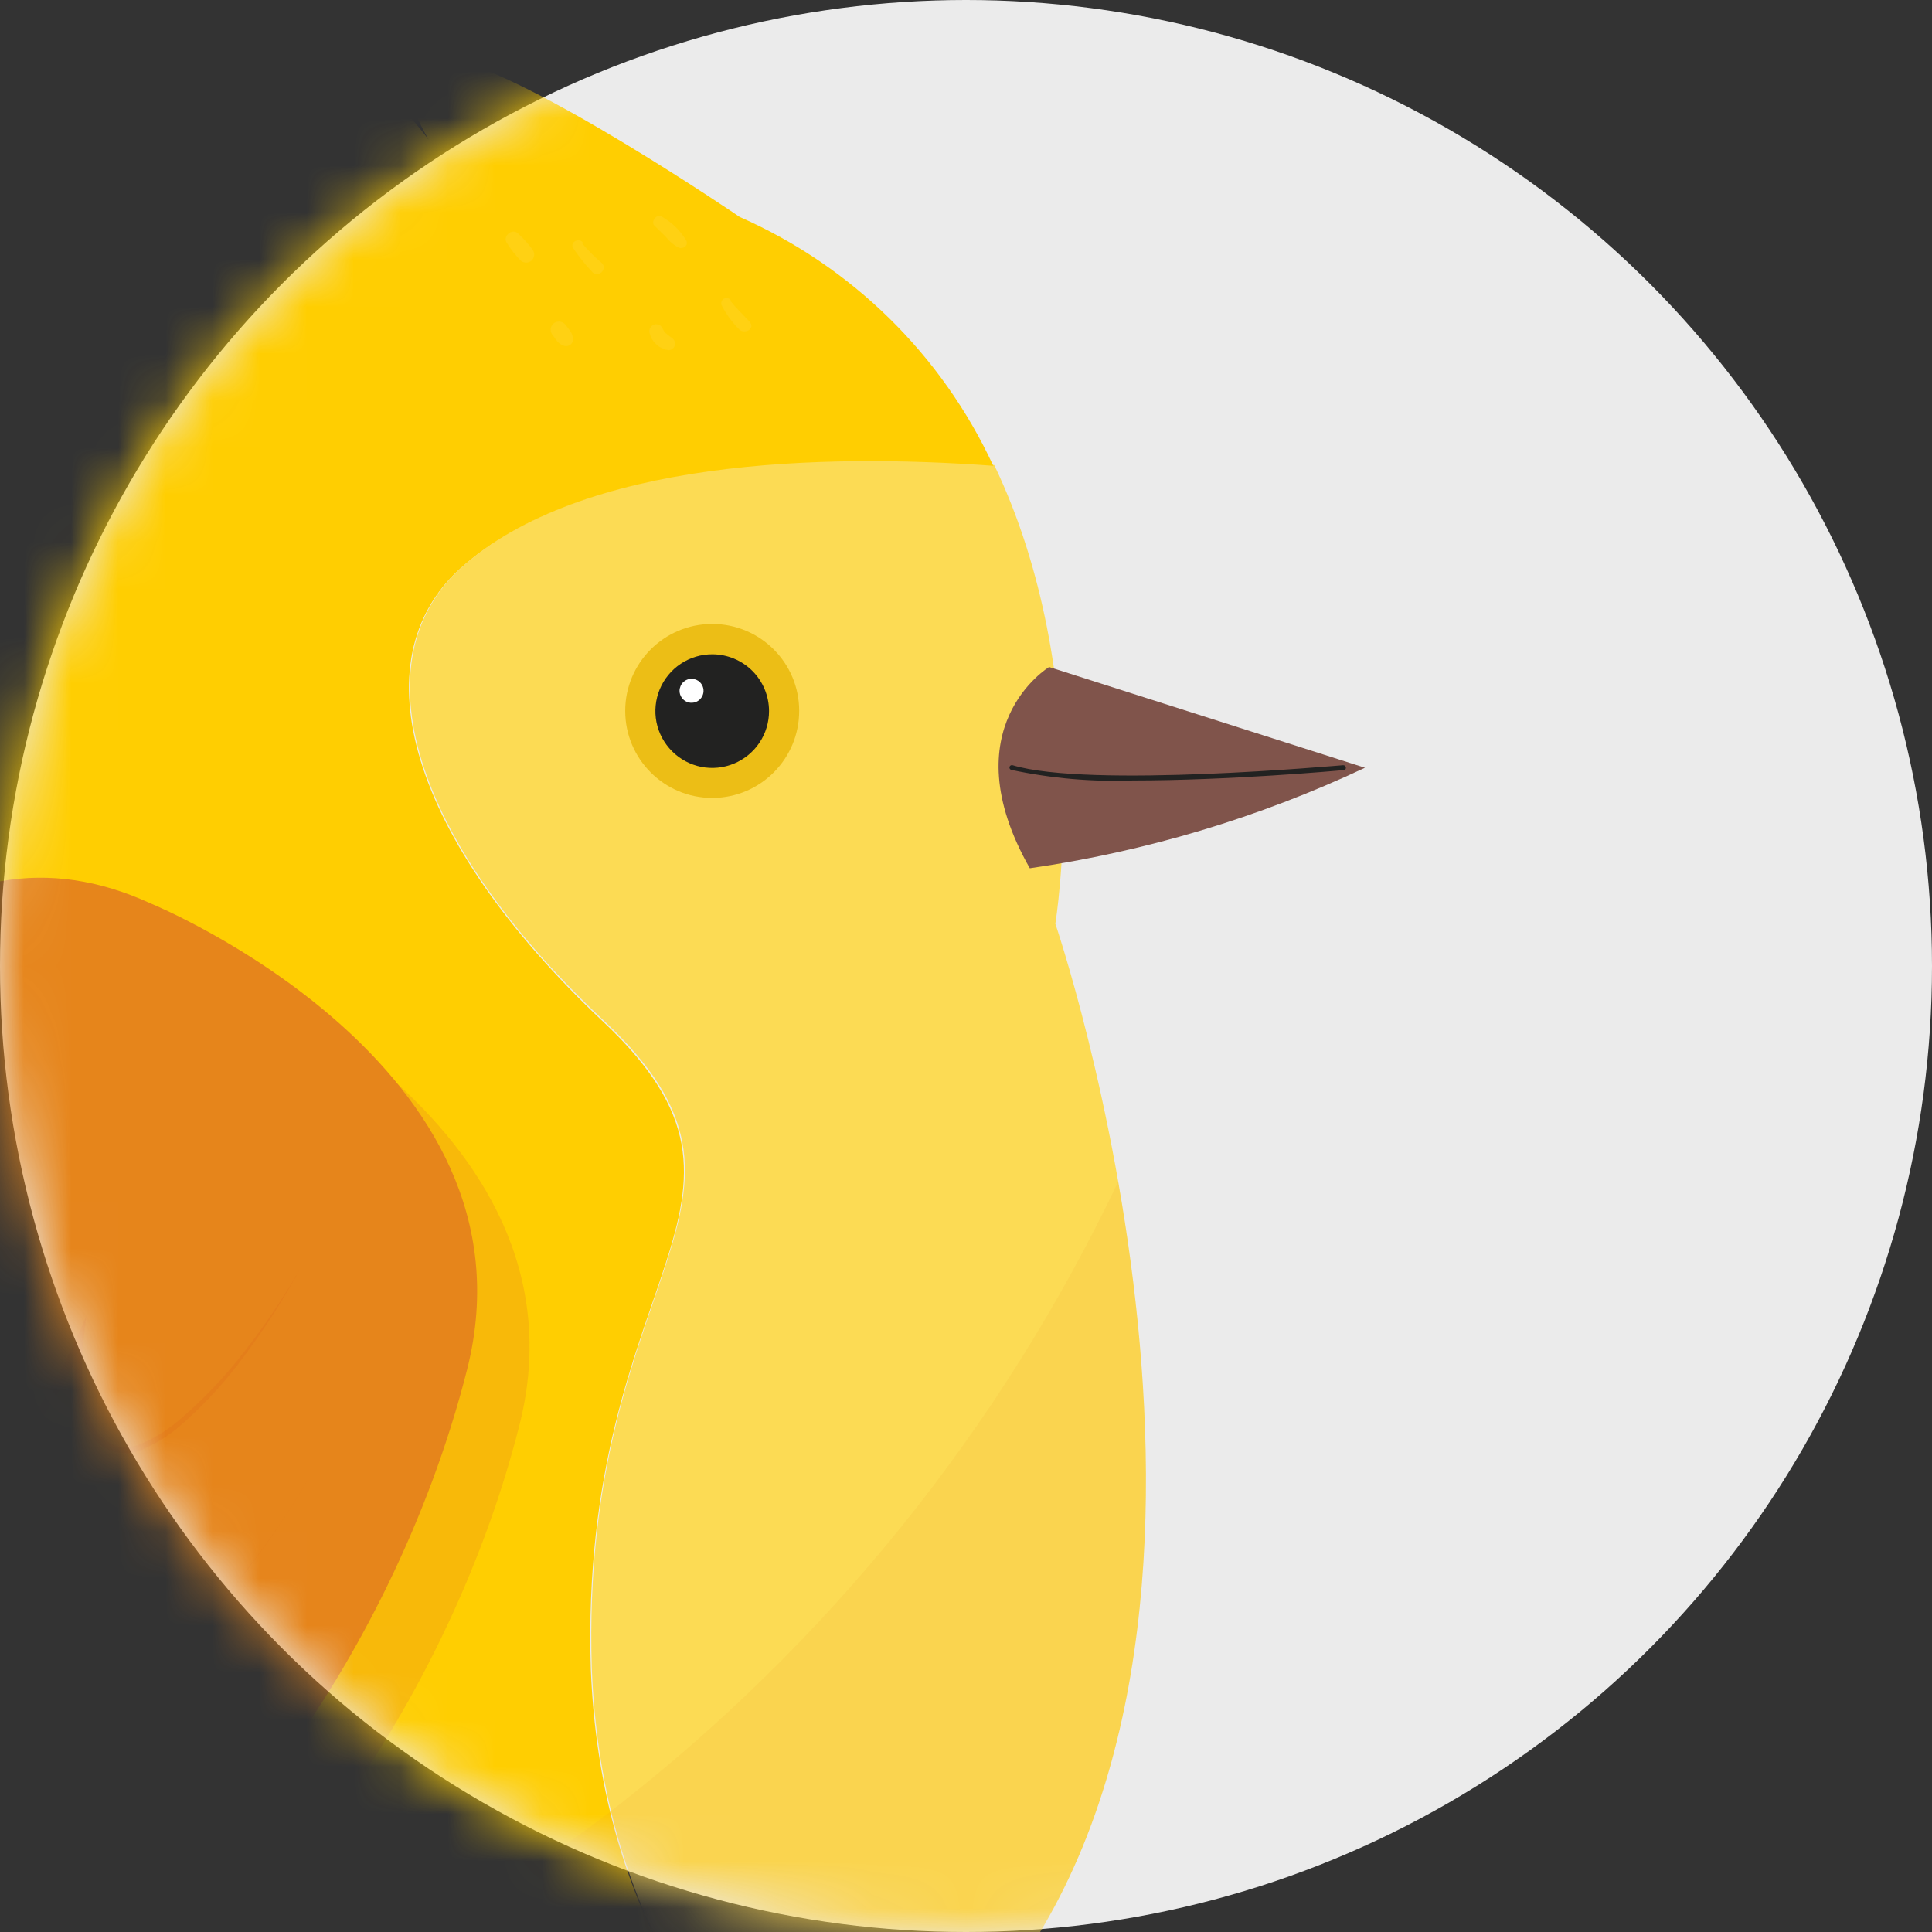 <svg width="41" height="41" viewBox="0 0 41 41" fill="none" xmlns="http://www.w3.org/2000/svg">
<rect x="0" y="0" width="41" height="41" fill="#333333" stroke="none"/>
<circle cx="20.5" cy="20.5" r="20.5" fill="#EBEBEB"/>
<mask id="mask0_80_259" style="mask-type:alpha" maskUnits="userSpaceOnUse" x="0" y="0" width="41" height="41">
<circle cx="20.5" cy="20.5" r="20.5" fill="#BBBBBB"/>
</mask>
<g mask="url(#mask0_80_259)">
<g clip-path="url(#clip0_80_259)">
<path d="M12.559 35.408C12.296 26.966 16.944 25.526 12.821 21.666C8.699 17.806 7.628 13.995 9.79 12.047C12.374 9.717 17.514 9.606 21.099 9.869C23.261 14.381 22.396 19.603 22.396 19.603C22.396 19.603 27.495 34.555 21.087 42.407C20.023 43.613 18.824 44.694 17.514 45.627C14.987 43.576 12.752 40.343 12.559 35.408Z" fill="#FCDB54"/>
<path d="M-6.397 31.544C-5.023 24.804 -0.769 18.524 -0.769 18.524C-1.252 16.659 -1.325 14.71 -0.982 12.814C0.002 7.407 4.531 4.54 4.531 4.54C4.531 4.54 2.763 2.526 3.748 2.132C4.732 1.738 6.619 3.605 6.619 3.605C6.619 3.605 4.757 1.103 6.18 1.004C7.604 0.906 9.097 2.965 9.097 2.965C9.097 2.965 7.866 0.951 9.536 1.246C11.205 1.541 15.701 4.606 15.701 4.606C18.076 5.652 19.988 7.53 21.079 9.885C17.494 9.623 12.354 9.733 9.769 12.063C7.608 14.012 8.678 17.806 12.801 21.683C16.924 25.559 12.276 26.983 12.538 35.425C12.731 40.347 14.967 43.572 17.494 45.643C6.578 53.343 -6.024 44.712 -6.024 44.712C-6.024 44.712 -7.771 38.284 -6.397 31.544Z" fill="#FFCE01"/>
<path opacity="0.08" d="M23.729 25.079C24.619 30.149 25.005 37.603 21.087 42.407C20.023 43.613 18.824 44.693 17.514 45.627C15.243 43.798 13.645 41.265 12.973 38.428C17.557 34.885 21.242 30.312 23.729 25.079Z" fill="#E6851B"/>
<path opacity="0.08" d="M12.973 38.428C13.645 41.265 15.243 43.798 17.514 45.627C7.025 53.01 -5.019 45.348 -5.946 44.736C-4.428 44.668 -2.909 44.542 -1.388 44.359C3.842 43.698 8.8 41.65 12.973 38.428Z" fill="#E6851B"/>
<path opacity="0.3" d="M4.318 20.35C4.318 20.35 12.661 23.762 11.025 30.236C9.388 36.709 4.872 41.972 3.095 41.828C1.319 41.684 1.738 38.423 1.738 38.423C1.738 38.423 -0.506 43.756 -3.046 42.821C-5.585 41.886 -3.796 37.943 -3.796 37.943C-3.796 37.943 -6.196 44.24 -9.428 43.686C-12.661 43.133 -11.68 36.303 -7.673 29.181C-3.665 22.06 -0.113 18.311 4.318 20.35Z" fill="#E6851B"/>
<path d="M3.206 19.176C3.206 19.176 11.55 22.593 9.913 29.062C8.276 35.532 3.76 40.803 1.98 40.659C0.199 40.516 0.622 37.25 0.622 37.25C0.622 37.25 -1.622 42.583 -4.161 41.648C-6.7 40.712 -4.912 36.774 -4.912 36.774C-4.912 36.774 -7.312 43.067 -10.544 42.517C-13.777 41.968 -12.792 35.134 -8.788 28.016C-4.785 20.899 -1.224 17.142 3.206 19.176Z" fill="#E6851B"/>
<g opacity="0.31">
<path opacity="0.31" d="M6.59 31.306C6.177 32.02 5.716 32.705 5.212 33.357C4.715 34.011 4.15 34.611 3.526 35.146C3.22 35.415 2.87 35.63 2.492 35.782C2.309 35.848 2.109 35.855 1.922 35.8C1.734 35.746 1.569 35.633 1.45 35.478C1.22 35.148 1.087 34.76 1.065 34.358C1.021 33.949 1.021 33.537 1.065 33.128L1.114 32.672L0.929 33.083C0.585 33.855 0.159 34.588 -0.342 35.269C-0.593 35.605 -0.882 35.911 -1.204 36.18C-1.512 36.452 -1.895 36.624 -2.303 36.676C-2.503 36.684 -2.703 36.651 -2.89 36.581C-3.077 36.51 -3.249 36.403 -3.394 36.266C-3.68 35.978 -3.852 35.596 -3.878 35.191C-3.917 34.355 -3.758 33.522 -3.415 32.758L-3.587 32.685C-4.046 33.868 -4.683 34.974 -5.474 35.966C-5.866 36.463 -6.363 36.867 -6.93 37.148C-7.214 37.275 -7.522 37.337 -7.833 37.328C-8.141 37.312 -8.441 37.218 -8.702 37.053C-9.179 36.643 -9.474 36.06 -9.523 35.433C-9.605 34.801 -9.605 34.161 -9.523 33.53C-9.357 32.26 -9.052 31.012 -8.612 29.809C-9.078 31 -9.413 32.238 -9.609 33.501C-9.71 34.14 -9.721 34.791 -9.642 35.433C-9.617 35.761 -9.527 36.08 -9.378 36.373C-9.229 36.666 -9.023 36.927 -8.772 37.139C-8.491 37.322 -8.167 37.428 -7.833 37.447C-7.502 37.459 -7.172 37.395 -6.869 37.263C-6.277 36.971 -5.758 36.55 -5.351 36.032C-4.537 35.026 -3.883 33.901 -3.411 32.697L-3.583 32.627C-3.948 33.419 -4.117 34.287 -4.075 35.158C-4.043 35.61 -3.846 36.035 -3.521 36.352C-3.357 36.505 -3.163 36.623 -2.951 36.7C-2.74 36.777 -2.515 36.81 -2.291 36.799C-1.848 36.745 -1.433 36.556 -1.101 36.258C-0.769 35.98 -0.473 35.661 -0.219 35.31C0.288 34.618 0.716 33.87 1.057 33.083L0.917 33.046C0.872 33.461 0.872 33.881 0.917 34.297C0.942 34.721 1.084 35.13 1.327 35.478C1.464 35.65 1.651 35.775 1.862 35.836C2.073 35.896 2.298 35.889 2.505 35.815C2.893 35.657 3.252 35.435 3.567 35.158C4.191 34.612 4.75 33.995 5.232 33.32C5.73 32.68 6.183 32.007 6.59 31.306Z" fill="#D13A11"/>
</g>
<g opacity="0.31">
<path opacity="0.31" d="M6.356 26.95C6.012 27.546 5.627 28.117 5.204 28.66C4.787 29.204 4.314 29.702 3.793 30.145C3.536 30.365 3.245 30.541 2.931 30.666C2.78 30.721 2.616 30.725 2.463 30.679C2.309 30.634 2.174 30.54 2.078 30.412C1.892 30.137 1.785 29.816 1.766 29.485C1.729 29.15 1.729 28.811 1.766 28.476L1.832 27.934L1.606 28.431C1.321 29.075 0.967 29.686 0.548 30.252C0.343 30.534 0.103 30.789 -0.166 31.011C-0.418 31.236 -0.733 31.379 -1.068 31.421C-1.233 31.429 -1.397 31.403 -1.551 31.346C-1.705 31.289 -1.847 31.201 -1.967 31.089C-2.207 30.854 -2.353 30.538 -2.377 30.203C-2.41 29.508 -2.278 28.815 -1.991 28.18L-2.172 28.107C-2.555 29.096 -3.086 30.021 -3.747 30.851C-4.073 31.262 -4.484 31.596 -4.953 31.831C-5.186 31.936 -5.44 31.988 -5.695 31.983C-5.95 31.97 -6.197 31.892 -6.413 31.758C-6.812 31.421 -7.061 30.94 -7.107 30.42C-7.176 29.893 -7.176 29.36 -7.107 28.833C-6.969 27.772 -6.716 26.729 -6.352 25.723C-6.737 26.723 -7.012 27.761 -7.172 28.82C-7.257 29.355 -7.268 29.899 -7.205 30.437C-7.184 30.713 -7.109 30.982 -6.984 31.229C-6.858 31.476 -6.685 31.696 -6.475 31.877C-6.238 32.031 -5.965 32.121 -5.683 32.139C-5.401 32.15 -5.121 32.097 -4.863 31.983C-4.366 31.745 -3.93 31.397 -3.587 30.966C-2.907 30.125 -2.361 29.184 -1.967 28.176L-2.147 28.102C-2.454 28.766 -2.594 29.494 -2.557 30.223C-2.529 30.605 -2.363 30.964 -2.09 31.232C-1.95 31.363 -1.785 31.464 -1.606 31.53C-1.426 31.595 -1.235 31.624 -1.044 31.614C-0.669 31.567 -0.317 31.409 -0.035 31.159C0.242 30.923 0.489 30.656 0.704 30.363C1.129 29.784 1.488 29.159 1.774 28.5L1.61 28.455C1.571 28.804 1.571 29.157 1.61 29.506C1.633 29.865 1.757 30.21 1.967 30.502C2.083 30.648 2.242 30.754 2.422 30.805C2.602 30.856 2.793 30.849 2.968 30.785C3.293 30.649 3.594 30.461 3.858 30.227C4.377 29.77 4.842 29.256 5.245 28.693C5.654 28.138 6.025 27.555 6.356 26.95Z" fill="#D13A11"/>
</g>
<path d="M15.114 16.933C14.095 16.933 13.268 16.106 13.268 15.086C13.268 14.067 14.095 13.241 15.114 13.241C16.134 13.241 16.96 14.067 16.96 15.086C16.96 16.106 16.134 16.933 15.114 16.933Z" fill="#ECBE16"/>
<path d="M16.32 15.087C16.321 15.325 16.251 15.559 16.119 15.758C15.987 15.957 15.798 16.112 15.578 16.204C15.357 16.296 15.114 16.32 14.88 16.274C14.646 16.227 14.431 16.112 14.262 15.943C14.093 15.774 13.978 15.559 13.931 15.325C13.885 15.091 13.909 14.848 14.001 14.627C14.093 14.407 14.248 14.218 14.447 14.086C14.646 13.954 14.88 13.884 15.118 13.885C15.437 13.886 15.742 14.013 15.967 14.238C16.192 14.463 16.319 14.768 16.32 15.087Z" fill="#222221"/>
<path d="M14.421 14.66C14.421 14.71 14.436 14.759 14.464 14.801C14.492 14.843 14.532 14.876 14.578 14.895C14.625 14.914 14.676 14.919 14.725 14.909C14.774 14.9 14.82 14.875 14.855 14.84C14.891 14.804 14.915 14.759 14.925 14.71C14.935 14.66 14.93 14.609 14.911 14.563C14.891 14.516 14.859 14.476 14.817 14.448C14.775 14.421 14.726 14.406 14.675 14.406C14.642 14.406 14.609 14.412 14.578 14.425C14.547 14.438 14.519 14.457 14.496 14.48C14.472 14.504 14.453 14.532 14.441 14.563C14.428 14.594 14.421 14.627 14.421 14.66Z" fill="white"/>
<path d="M22.264 14.155C22.264 14.155 20.152 15.431 21.854 18.426C24.318 18.07 26.715 17.352 28.967 16.293L22.264 14.155Z" fill="#80544B"/>
<path d="M24.041 16.563C26.067 16.563 28.368 16.358 28.516 16.342C28.523 16.342 28.529 16.341 28.535 16.338C28.541 16.335 28.547 16.331 28.551 16.326C28.555 16.321 28.559 16.315 28.56 16.308C28.562 16.302 28.562 16.295 28.561 16.288C28.561 16.282 28.559 16.275 28.555 16.268C28.552 16.262 28.548 16.256 28.543 16.252C28.537 16.247 28.531 16.244 28.524 16.242C28.518 16.24 28.511 16.239 28.504 16.239C28.45 16.239 23.109 16.732 21.489 16.239C21.476 16.235 21.462 16.236 21.45 16.243C21.438 16.249 21.428 16.259 21.424 16.272C21.42 16.286 21.421 16.3 21.428 16.313C21.435 16.325 21.447 16.334 21.46 16.338C22.308 16.519 23.174 16.595 24.041 16.563Z" fill="#222221"/>
<g opacity="0.29">
<path opacity="0.29" d="M11 4.959C11.116 5.065 11.22 5.183 11.312 5.311C11.333 5.346 11.342 5.388 11.335 5.428C11.329 5.469 11.308 5.506 11.277 5.532C11.246 5.559 11.206 5.574 11.165 5.574C11.124 5.574 11.085 5.559 11.053 5.533C10.941 5.42 10.842 5.295 10.758 5.16C10.651 5.016 10.873 4.827 11 4.959Z" fill="#F4EED4"/>
</g>
<g opacity="0.29">
<path opacity="0.29" d="M12.358 5.168C12.483 5.316 12.62 5.453 12.768 5.578C12.903 5.697 12.707 5.91 12.579 5.783C12.428 5.626 12.29 5.456 12.169 5.274C12.079 5.147 12.28 5.028 12.37 5.147L12.358 5.168Z" fill="#F4EED4"/>
</g>
<g opacity="0.29">
<path opacity="0.29" d="M14.06 4.606C14.272 4.727 14.447 4.903 14.569 5.114C14.61 5.217 14.487 5.295 14.401 5.254C14.298 5.202 14.209 5.127 14.138 5.036C14.06 4.954 13.974 4.872 13.888 4.79C13.802 4.708 13.933 4.511 14.06 4.606Z" fill="#F4EED4"/>
</g>
<g opacity="0.29">
<path opacity="0.29" d="M12.009 6.903L12.091 7.01C12.124 7.053 12.146 7.104 12.157 7.157C12.165 7.185 12.165 7.214 12.156 7.242C12.147 7.269 12.131 7.294 12.109 7.312C12.087 7.33 12.059 7.342 12.031 7.345C12.002 7.348 11.973 7.343 11.948 7.33C11.927 7.322 11.908 7.313 11.89 7.301C11.855 7.276 11.825 7.246 11.8 7.211L11.714 7.092C11.701 7.072 11.692 7.051 11.688 7.028C11.684 7.005 11.684 6.982 11.689 6.959C11.694 6.937 11.704 6.915 11.717 6.896C11.73 6.878 11.747 6.862 11.767 6.85C11.807 6.826 11.854 6.818 11.899 6.828C11.944 6.838 11.983 6.865 12.009 6.903Z" fill="#F4EED4"/>
</g>
<g opacity="0.29">
<path opacity="0.29" d="M15.492 6.374C15.615 6.53 15.758 6.665 15.902 6.821C16.046 6.977 15.808 7.096 15.693 6.997C15.544 6.851 15.42 6.682 15.324 6.497C15.307 6.472 15.302 6.441 15.308 6.412C15.314 6.383 15.331 6.357 15.356 6.341C15.381 6.325 15.412 6.319 15.441 6.325C15.47 6.331 15.496 6.349 15.512 6.374H15.492Z" fill="#F4EED4"/>
</g>
<g opacity="0.29">
<path opacity="0.29" d="M14.06 6.964C14.097 7.075 14.195 7.116 14.282 7.19C14.302 7.209 14.316 7.233 14.323 7.26C14.329 7.287 14.328 7.315 14.318 7.341C14.308 7.367 14.291 7.39 14.268 7.406C14.246 7.422 14.219 7.431 14.191 7.432C14.092 7.419 13.998 7.376 13.925 7.307C13.851 7.239 13.801 7.149 13.781 7.051C13.776 7.016 13.784 6.98 13.802 6.95C13.821 6.92 13.85 6.898 13.884 6.888C13.918 6.877 13.954 6.879 13.986 6.893C14.018 6.908 14.045 6.933 14.06 6.964Z" fill="#F4EED4"/>
</g>
</g>
</g>
<defs>
<clipPath id="clip0_80_259">
<rect width="45" height="57.967" fill="white" transform="matrix(-1 0 0 1 29 1)"/>
</clipPath>
</defs>
</svg>
